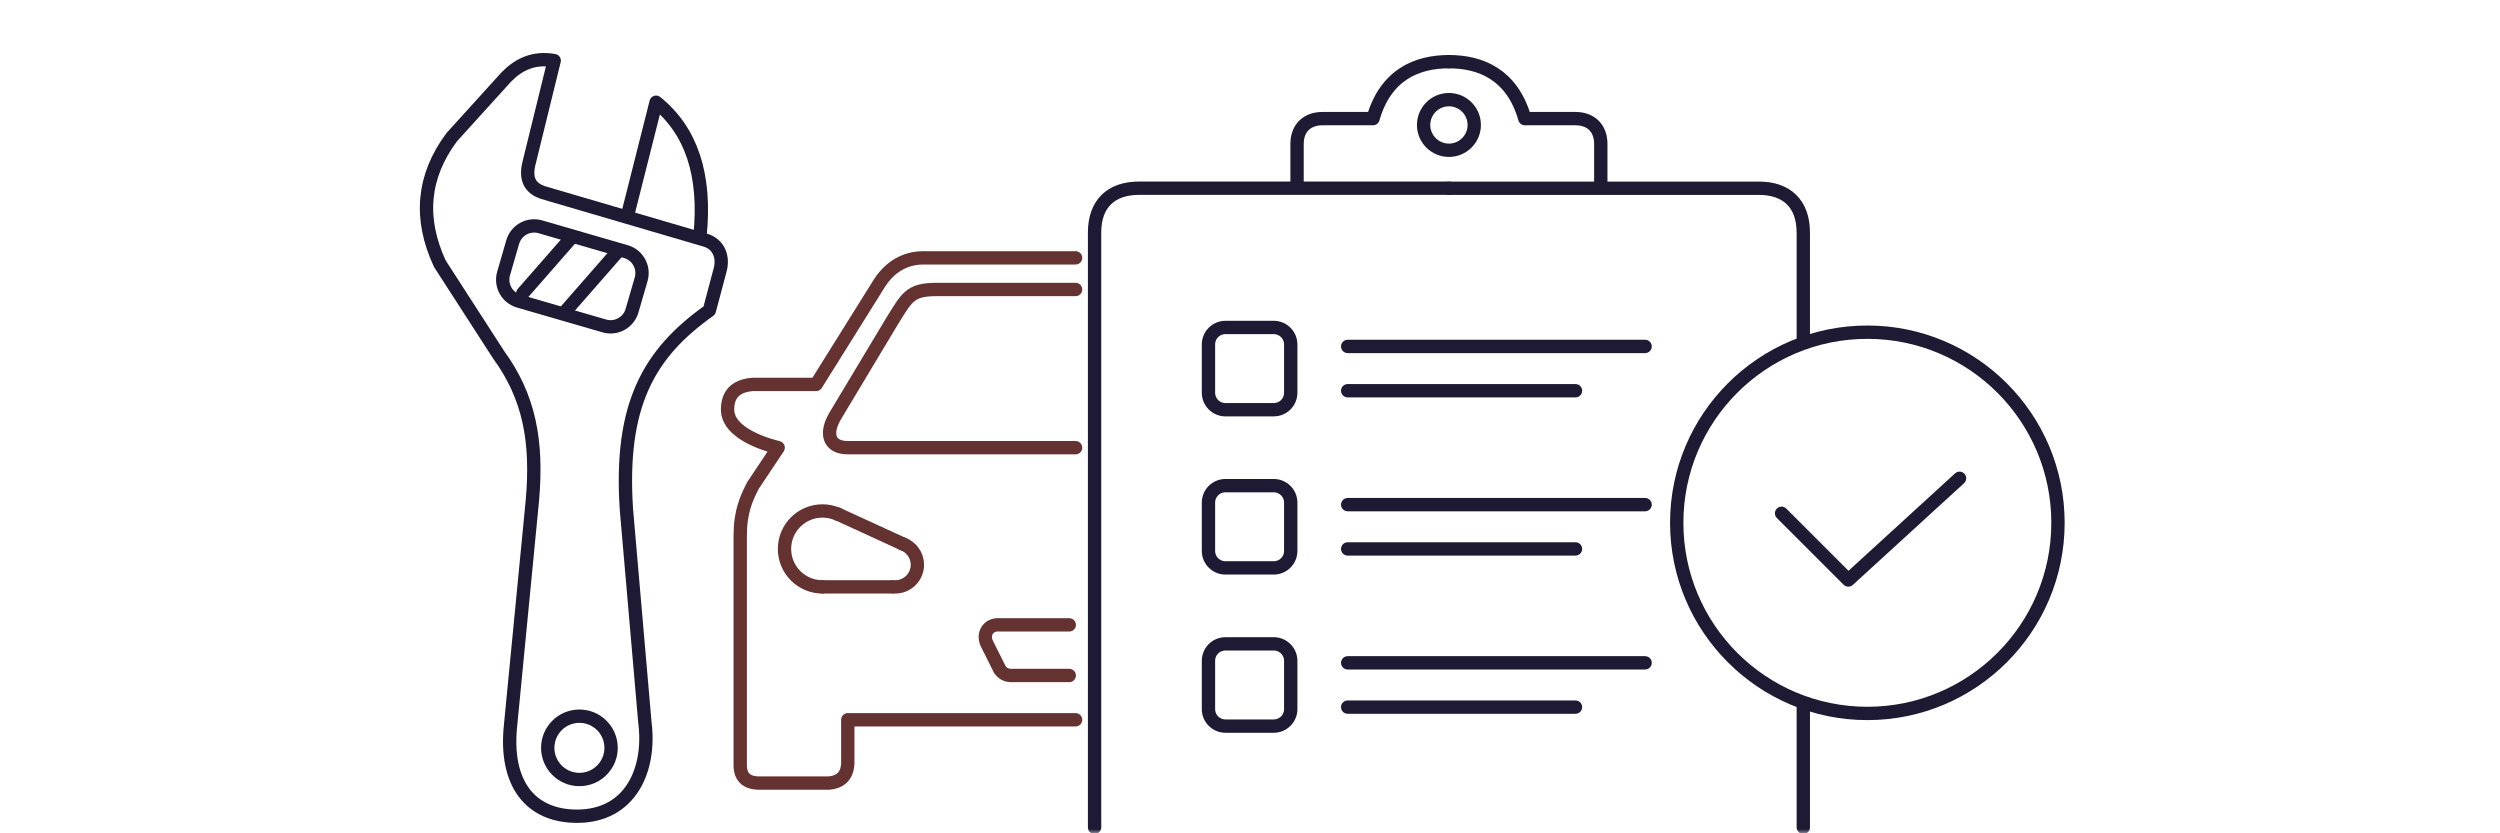 <svg width="300" height="100" viewBox="0 0 300 100" fill="none" xmlns="http://www.w3.org/2000/svg">
<mask id="mask0_161_254" style="mask-type:alpha" maskUnits="userSpaceOnUse" x="0" y="0" width="300" height="100">
<rect width="300" height="100" fill="#D9D9D9"/>
</mask>
<g mask="url(#mask0_161_254)">
<path d="M173.872 7.401C170.075 7.401 166.278 8.92 164.76 14.235H158.685C156.877 14.235 155.647 15.343 155.647 17.273V21.829" stroke="#1E1A34" stroke-width="1.6" stroke-miterlimit="79.84" stroke-linecap="round" stroke-linejoin="round"/>
<path d="M173.871 7.401C177.668 7.401 181.464 8.92 182.983 14.235H189.058C190.866 14.235 192.095 15.343 192.095 17.273V21.829" stroke="#1E1A34" stroke-width="1.6" stroke-miterlimit="79.84" stroke-linecap="round" stroke-linejoin="round"/>
<path d="M173.872 22.587H136.664C133.351 22.587 131.349 24.438 131.349 27.902V99.28" stroke="#1E1A34" stroke-width="1.6" stroke-miterlimit="79.84" stroke-linecap="round" stroke-linejoin="round"/>
<path d="M173.871 22.589H211.079C214.391 22.589 216.394 24.44 216.394 27.904V40.477" stroke="#1E1A34" stroke-width="1.6" stroke-miterlimit="79.84" stroke-linecap="round" stroke-linejoin="round"/>
<path d="M216.395 84.801V99.28" stroke="#1E1A34" stroke-width="1.6" stroke-miterlimit="79.84" stroke-linecap="round" stroke-linejoin="round"/>
<path fill-rule="evenodd" clip-rule="evenodd" d="M224.082 39.862C236.71 39.862 246.958 50.11 246.958 62.737C246.958 75.365 236.71 85.613 224.082 85.613C211.455 85.613 201.207 75.365 201.207 62.737C201.207 50.11 211.455 39.862 224.082 39.862Z" stroke="#1E1A34" stroke-width="1.6" stroke-miterlimit="79.84"/>
<path d="M213.789 61.595L221.796 69.601L235.146 57.395" stroke="#1E1A34" stroke-width="1.6" stroke-miterlimit="79.84" stroke-linecap="round" stroke-linejoin="round"/>
<path d="M129.07 30.941H110.846C108.568 30.941 106.773 32.045 105.531 33.979L97.937 46.128H90.344C88.149 46.298 87.309 47.433 87.307 49.165C87.307 51.443 90.344 52.962 93.381 53.721L90.344 58.277C89.585 59.796 88.825 61.315 88.825 64.352V91.688C88.786 93.207 89.546 93.965 91.103 93.966H99.456C100.922 93.851 101.639 93.053 101.734 91.688V86.373H129.07" stroke="#633231" stroke-width="1.6" stroke-miterlimit="79.84" stroke-linecap="round" stroke-linejoin="round"/>
<path d="M129.071 53.722H101.734C99.515 53.722 98.945 52.096 100.216 49.925L107.05 38.535C108.836 35.694 109.173 34.738 112.365 34.738H129.071" stroke="#633231" stroke-width="1.6" stroke-miterlimit="79.84" stroke-linecap="round" stroke-linejoin="round"/>
<path d="M98.697 70.427C96.182 70.427 94.139 68.386 94.139 65.871C94.139 63.356 96.182 61.315 98.697 61.315C99.353 61.315 99.977 61.454 100.54 61.704" stroke="#633231" stroke-width="1.6" stroke-miterlimit="79.84" stroke-linecap="round" stroke-linejoin="round"/>
<path d="M108.304 65.26C109.342 65.622 110.087 66.609 110.087 67.77C110.087 69.237 108.896 70.427 107.429 70.427C107.365 70.427 107.302 70.425 107.24 70.42" stroke="#633231" stroke-width="1.6" stroke-miterlimit="79.84" stroke-linecap="round" stroke-linejoin="round"/>
<path d="M100.513 61.683L108.468 65.331" stroke="#633231" stroke-width="1.6" stroke-miterlimit="79.84" stroke-linecap="round" stroke-linejoin="round"/>
<path d="M107.05 70.427H98.697" stroke="#633231" stroke-width="1.6" stroke-miterlimit="79.84" stroke-linecap="round" stroke-linejoin="round"/>
<path d="M128.311 74.983H119.958C118.602 74.864 117.854 76.068 118.439 77.261L119.958 80.298C120.265 80.774 120.715 81.09 121.477 81.057H128.311" stroke="#633231" stroke-width="1.6" stroke-miterlimit="79.84" stroke-linecap="round" stroke-linejoin="round"/>
<path fill-rule="evenodd" clip-rule="evenodd" d="M145.016 41.333V47.13C145.016 48.253 145.929 49.166 147.053 49.166H152.851C153.975 49.166 154.888 48.253 154.888 47.13V41.333C154.888 40.209 153.975 39.296 152.851 39.296H147.053C145.929 39.296 145.016 40.209 145.016 41.333Z" stroke="#1E1A34" stroke-width="1.6" stroke-miterlimit="79.84"/>
<path fill-rule="evenodd" clip-rule="evenodd" d="M145.016 60.315V66.111C145.016 67.235 145.929 68.148 147.053 68.148H152.851C153.975 68.148 154.888 67.235 154.888 66.111V60.315C154.888 59.191 153.975 58.278 152.851 58.278H147.053C145.929 58.278 145.016 59.191 145.016 60.315Z" stroke="#1E1A34" stroke-width="1.6" stroke-miterlimit="79.84"/>
<path fill-rule="evenodd" clip-rule="evenodd" d="M145.016 79.299V85.095C145.016 86.219 145.929 87.132 147.053 87.132H152.851C153.975 87.132 154.888 86.219 154.888 85.095V79.299C154.888 78.175 153.975 77.262 152.851 77.262H147.053C145.929 77.262 145.016 78.175 145.016 79.299Z" stroke="#1E1A34" stroke-width="1.6" stroke-miterlimit="79.84"/>
<path d="M161.722 41.572H197.411" stroke="#1E1A34" stroke-width="1.6" stroke-miterlimit="79.84" stroke-linecap="round" stroke-linejoin="round"/>
<path d="M161.722 46.888H189.058" stroke="#1E1A34" stroke-width="1.6" stroke-miterlimit="79.84" stroke-linecap="round" stroke-linejoin="round"/>
<path d="M161.722 60.556H197.411" stroke="#1E1A34" stroke-width="1.6" stroke-miterlimit="79.84" stroke-linecap="round" stroke-linejoin="round"/>
<path d="M161.722 65.87H189.058" stroke="#1E1A34" stroke-width="1.6" stroke-miterlimit="79.84" stroke-linecap="round" stroke-linejoin="round"/>
<path d="M161.722 79.54H197.411" stroke="#1E1A34" stroke-width="1.6" stroke-miterlimit="79.84" stroke-linecap="round" stroke-linejoin="round"/>
<path d="M161.722 84.853H189.058" stroke="#1E1A34" stroke-width="1.6" stroke-miterlimit="79.84" stroke-linecap="round" stroke-linejoin="round"/>
<path fill-rule="evenodd" clip-rule="evenodd" d="M173.871 11.957C175.548 11.957 176.91 13.318 176.91 14.995C176.91 16.672 175.548 18.032 173.871 18.032C172.195 18.032 170.833 16.672 170.833 14.995C170.833 13.318 172.195 11.957 173.871 11.957Z" stroke="#1E1A34" stroke-width="1.6" stroke-miterlimit="79.84"/>
<path fill-rule="evenodd" clip-rule="evenodd" d="M61.526 29.043L60.432 32.82C60.02 34.239 60.838 35.726 62.256 36.137L72.525 39.114C73.944 39.525 75.431 38.706 75.842 37.288L76.938 33.512C77.348 32.091 76.53 30.605 75.111 30.193L64.843 27.216C63.425 26.805 61.938 27.624 61.526 29.043Z" stroke="#1E1A34" stroke-width="1.6" stroke-miterlimit="79.84"/>
<path d="M68.643 28.436L62.732 35.191" stroke="#1E1A34" stroke-width="1.6" stroke-miterlimit="79.84" stroke-linecap="round" stroke-linejoin="round"/>
<path d="M74.217 30.08L67.82 37.391" stroke="#1E1A34" stroke-width="1.6" stroke-miterlimit="79.84" stroke-linecap="round" stroke-linejoin="round"/>
<path fill-rule="evenodd" clip-rule="evenodd" d="M63.427 19.801C63.029 21.73 63.817 22.633 65.116 23.094L84.833 28.878C86.397 29.469 86.813 31.049 86.395 32.468L85.123 37.252C77.847 42.409 74.328 48.581 75.174 61.185L77.39 86.729C78.105 92.351 75.676 97.946 69.237 97.946C63.617 97.946 60.533 94.002 61.269 87.022L63.879 60.13C64.541 52.822 63.451 47.544 59.843 42.583L52.79 31.659C50.259 26.24 50.703 21.17 54.209 16.46L60.762 9.231C62.272 7.69 64.097 6.842 66.504 7.272L63.427 19.801Z" stroke="#1E1A34" stroke-width="1.6" stroke-miterlimit="79.84" stroke-linejoin="round"/>
<path d="M84.001 28.28C84.745 20.979 82.957 15.667 78.731 12.27L75.286 25.916" stroke="#1E1A34" stroke-width="1.6" stroke-miterlimit="79.84" stroke-linecap="round" stroke-linejoin="round"/>
<path fill-rule="evenodd" clip-rule="evenodd" d="M69.529 85.942C71.627 85.942 73.331 87.644 73.331 89.741C73.331 91.839 71.627 93.541 69.529 93.541C67.431 93.541 65.728 91.839 65.728 89.741C65.728 87.644 67.431 85.942 69.529 85.942Z" stroke="#1E1A34" stroke-width="1.6" stroke-miterlimit="79.84" stroke-linejoin="round"/>
</g>
</svg>

